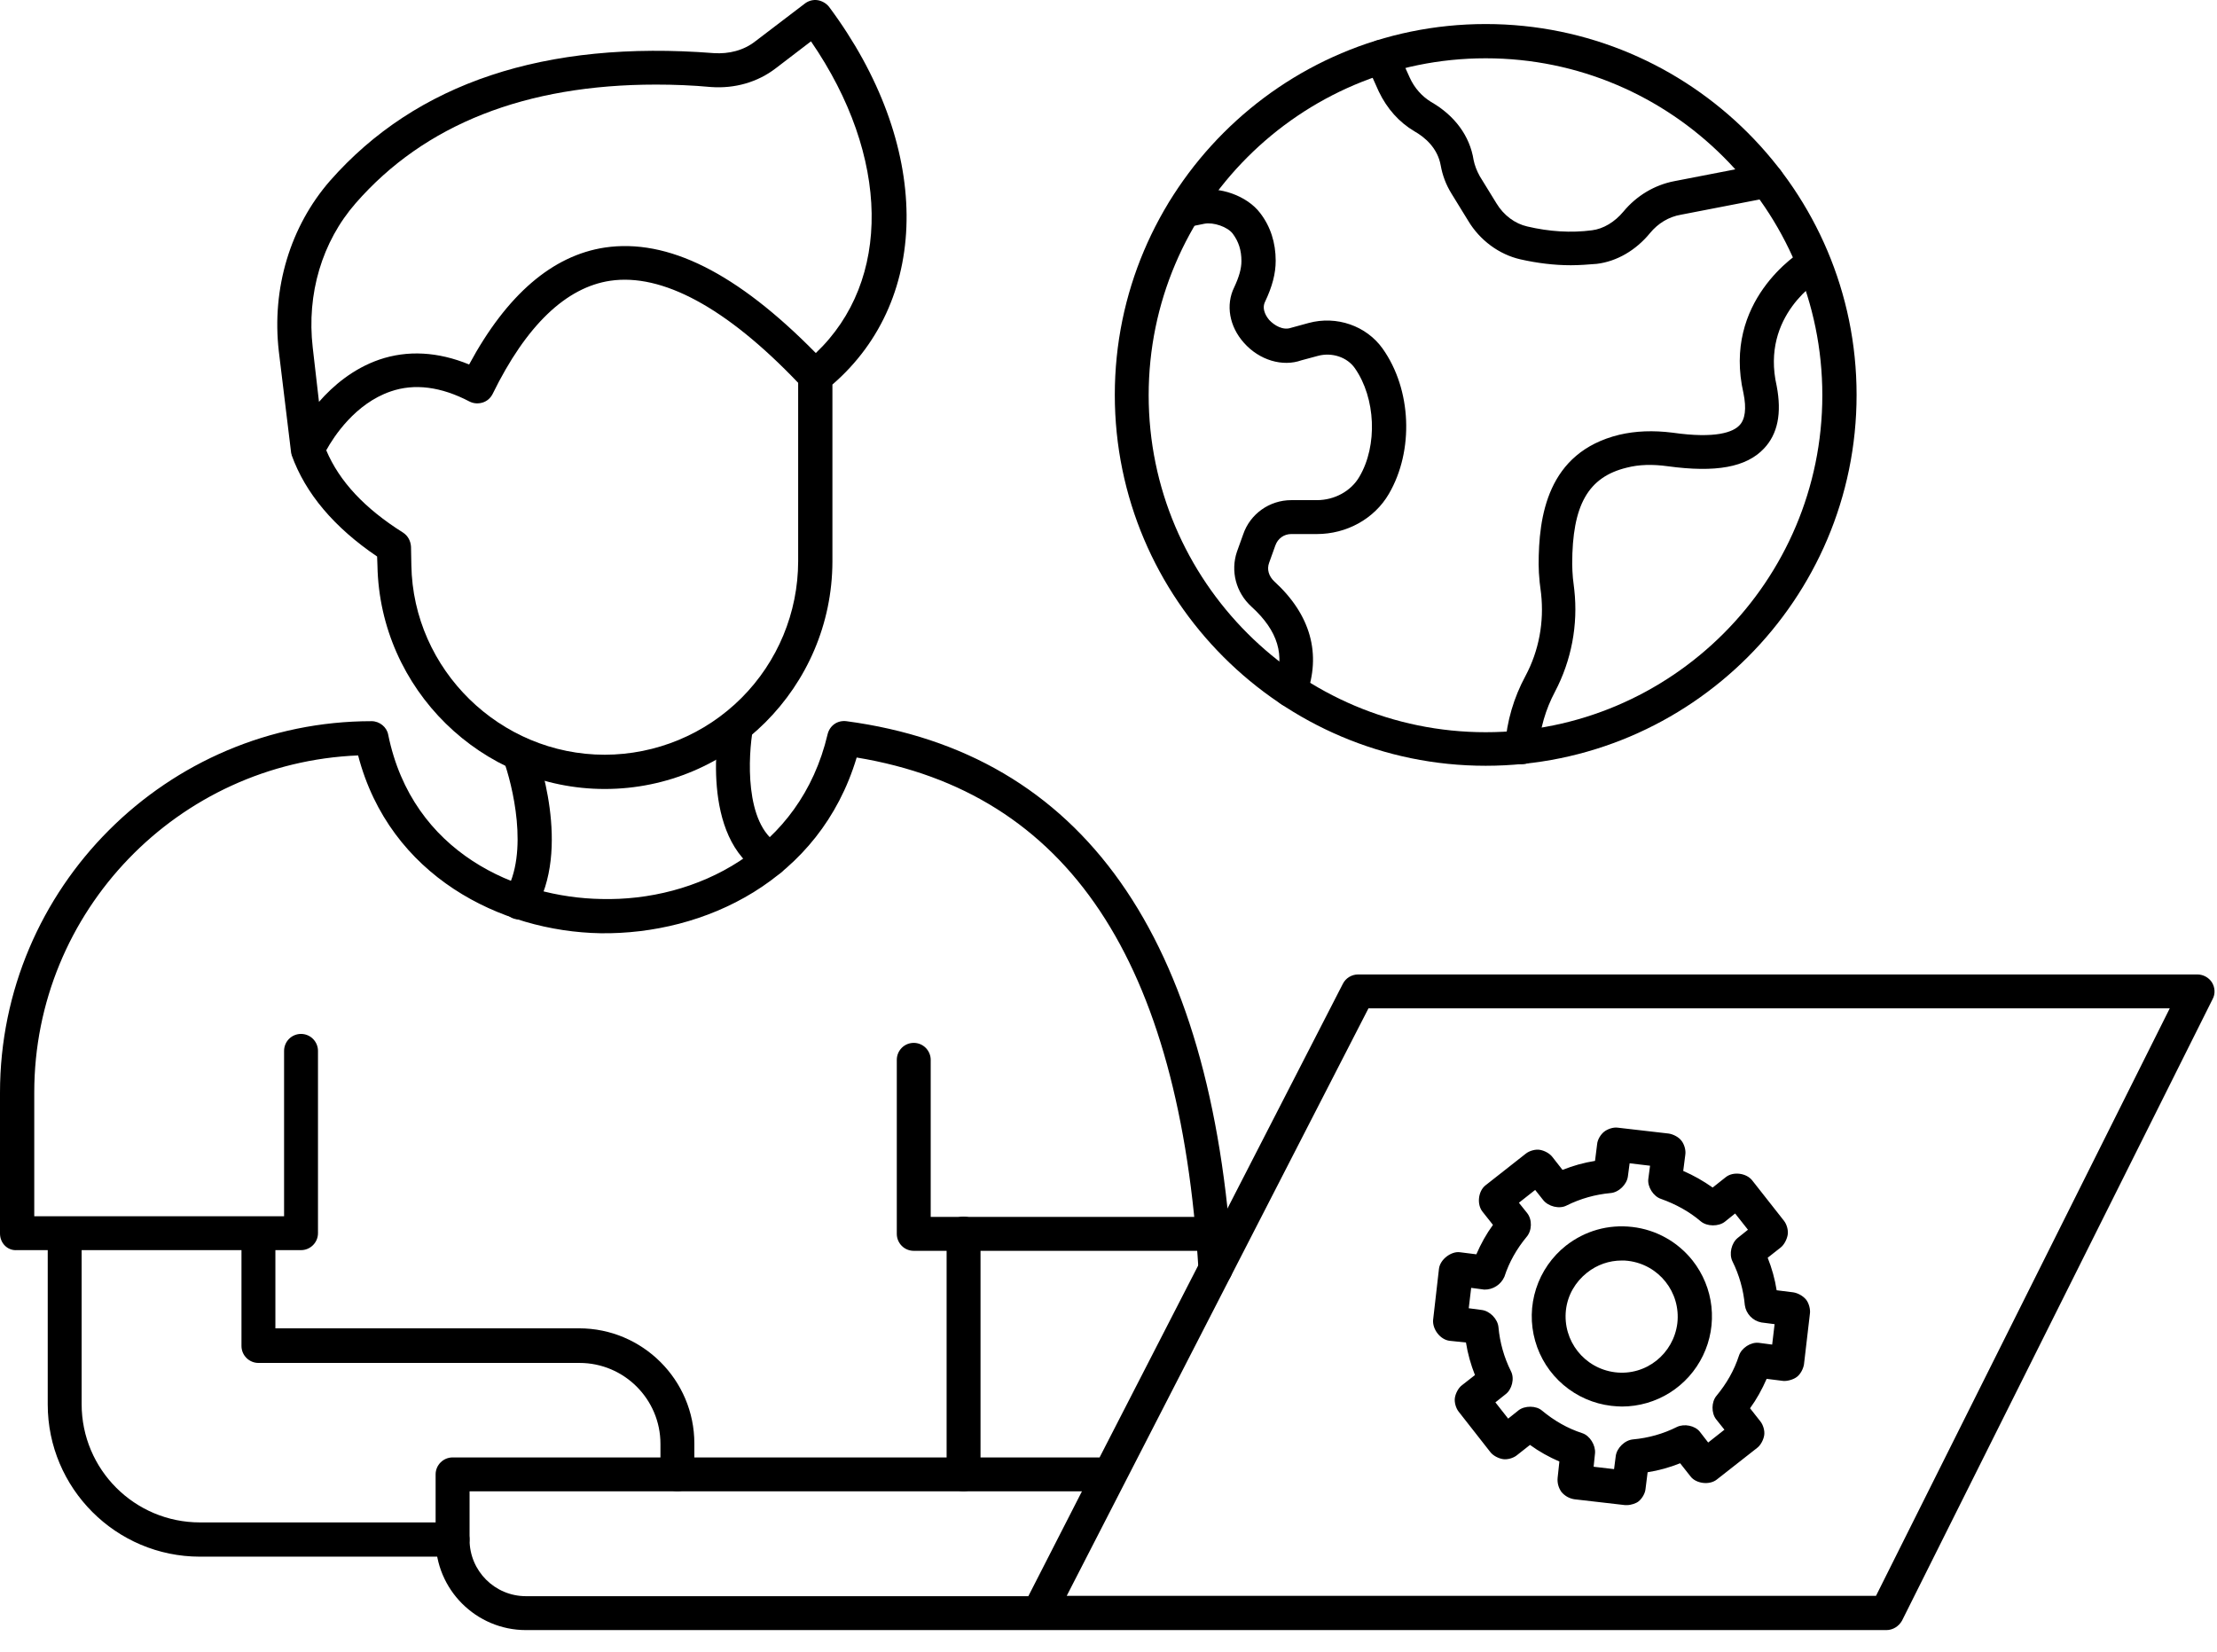 <svg width="51" height="38" viewBox="0 0 51 38" fill="none" xmlns="http://www.w3.org/2000/svg">
<path d="M43.395 37.501H12.099C10.953 37.501 10.021 36.569 10.021 35.423V33.919C10.021 33.704 10.197 33.529 10.412 33.529H25.295L30.891 22.633C30.954 22.506 31.09 22.418 31.241 22.418H50.55C50.685 22.418 50.813 22.49 50.884 22.601C50.956 22.72 50.964 22.864 50.9 22.983L43.753 37.286C43.681 37.413 43.546 37.501 43.395 37.501ZM24.539 36.713H43.156L49.913 23.198H31.48L25.884 34.094L24.539 36.713ZM10.802 34.309V35.423C10.802 36.14 11.383 36.721 12.099 36.721H23.656L24.889 34.309H10.802Z" fill="black"/>
<path d="M10.41 35.812H4.6C2.666 35.812 1.098 34.236 1.098 32.31V28.378C1.098 28.275 1.139 28.176 1.212 28.102C1.285 28.029 1.384 27.988 1.488 27.988C1.591 27.988 1.69 28.029 1.763 28.102C1.837 28.176 1.878 28.275 1.878 28.378V32.302C1.878 33.806 3.095 35.024 4.6 35.024H10.41C10.625 35.024 10.8 35.199 10.8 35.414C10.8 35.629 10.625 35.812 10.41 35.812Z" fill="black"/>
<path d="M27.961 29.588C27.754 29.588 27.579 29.429 27.571 29.222C27.141 22.099 24.57 18.23 19.707 17.427C18.855 20.268 16.197 21.502 13.817 21.47C11.525 21.43 8.962 20.157 8.238 17.379C4.099 17.546 0.788 20.96 0.788 25.131V27.98H6.535V24.176C6.535 24.073 6.576 23.973 6.649 23.9C6.722 23.827 6.821 23.786 6.925 23.786C7.028 23.786 7.127 23.827 7.2 23.9C7.273 23.973 7.315 24.073 7.315 24.176V28.37C7.315 28.585 7.139 28.76 6.925 28.76H0.39C0.175 28.776 0 28.601 0 28.378V25.139C0 20.427 3.836 16.591 8.548 16.591C8.731 16.591 8.898 16.726 8.93 16.901C9.487 19.639 11.915 20.65 13.833 20.682C16.006 20.738 18.41 19.56 19.038 16.893C19.086 16.694 19.261 16.567 19.468 16.591C24.904 17.315 27.889 21.549 28.351 29.166C28.367 29.381 28.2 29.564 27.985 29.58C27.977 29.588 27.969 29.588 27.961 29.588Z" fill="black"/>
<path d="M15.583 34.307C15.48 34.307 15.381 34.266 15.307 34.193C15.234 34.12 15.193 34.021 15.193 33.917V33.217C15.193 32.19 14.358 31.355 13.331 31.355H5.945C5.841 31.355 5.742 31.313 5.669 31.24C5.596 31.167 5.555 31.068 5.555 30.965V28.378C5.555 28.274 5.596 28.175 5.669 28.102C5.742 28.029 5.841 27.988 5.945 27.988C6.048 27.988 6.147 28.029 6.22 28.102C6.294 28.175 6.335 28.274 6.335 28.378V30.559H13.323C14.779 30.559 15.973 31.744 15.973 33.209V33.909C15.973 34.132 15.798 34.307 15.583 34.307ZM27.896 28.776H21.02C20.916 28.776 20.817 28.735 20.744 28.662C20.671 28.588 20.63 28.489 20.63 28.386V24.382C20.63 24.279 20.671 24.18 20.744 24.106C20.817 24.033 20.916 23.992 21.02 23.992C21.123 23.992 21.222 24.033 21.295 24.106C21.368 24.18 21.41 24.279 21.41 24.382V27.996H27.896C28 27.996 28.099 28.037 28.172 28.11C28.245 28.183 28.286 28.282 28.286 28.386C28.286 28.489 28.245 28.588 28.172 28.662C28.099 28.735 28 28.776 27.896 28.776Z" fill="black"/>
<path d="M22.166 34.308C22.062 34.308 21.963 34.267 21.89 34.194C21.817 34.121 21.776 34.022 21.776 33.918V28.379C21.776 28.275 21.817 28.176 21.89 28.103C21.963 28.03 22.062 27.989 22.166 27.989C22.269 27.989 22.368 28.03 22.441 28.103C22.515 28.176 22.556 28.275 22.556 28.379V33.91C22.556 34.133 22.381 34.308 22.166 34.308ZM13.912 18.151C11.078 18.151 8.738 15.851 8.683 13.017L8.675 12.803C7.688 12.134 7.027 11.354 6.709 10.47V10.463C6.7 10.437 6.694 10.41 6.693 10.383L6.414 8.083C6.247 6.634 6.677 5.209 7.592 4.159C9.574 1.906 12.535 0.919 16.419 1.222C16.769 1.246 17.111 1.158 17.374 0.951L18.512 0.084C18.592 0.02 18.703 -0.012 18.807 0.004C18.91 0.02 19.006 0.076 19.07 0.155C21.425 3.315 21.449 6.857 19.149 8.847V12.922C19.141 15.803 16.793 18.151 13.912 18.151ZM7.505 10.359C7.807 11.075 8.388 11.696 9.272 12.253C9.383 12.325 9.447 12.444 9.455 12.58L9.463 13.002C9.502 15.405 11.5 17.363 13.912 17.363C15.091 17.361 16.222 16.892 17.056 16.058C17.89 15.224 18.359 14.093 18.361 12.914V8.807C16.698 7.064 15.225 6.284 14.039 6.459C13.021 6.61 12.105 7.486 11.333 9.062C11.285 9.157 11.206 9.229 11.102 9.261C10.999 9.292 10.895 9.285 10.8 9.237C10.147 8.895 9.534 8.815 8.985 9.006C8.173 9.285 7.68 10.041 7.505 10.359ZM15.09 1.946C12.089 1.946 9.765 2.861 8.181 4.676C7.409 5.56 7.051 6.761 7.194 7.995L7.338 9.245C7.664 8.871 8.126 8.481 8.723 8.274C9.375 8.051 10.076 8.091 10.792 8.385C11.659 6.777 12.71 5.878 13.912 5.695C15.361 5.48 16.952 6.276 18.767 8.122C20.518 6.459 20.478 3.602 18.656 0.951L17.844 1.572C17.43 1.89 16.905 2.042 16.355 2.002C15.926 1.962 15.504 1.946 15.09 1.946Z" fill="black"/>
<path d="M11.947 21.152C11.876 21.152 11.804 21.137 11.741 21.097C11.653 21.041 11.59 20.953 11.566 20.852C11.543 20.751 11.559 20.645 11.613 20.556C12.186 19.624 11.78 18.025 11.581 17.483C11.562 17.435 11.553 17.384 11.555 17.332C11.556 17.281 11.568 17.23 11.59 17.183C11.611 17.137 11.642 17.095 11.68 17.06C11.719 17.025 11.763 16.999 11.812 16.982C12.011 16.902 12.242 17.006 12.314 17.213C12.345 17.308 13.173 19.529 12.282 20.977C12.202 21.089 12.075 21.152 11.947 21.152ZM17.726 20.158C17.662 20.158 17.591 20.142 17.535 20.11C16.078 19.282 16.532 16.743 16.556 16.632C16.596 16.417 16.795 16.282 17.01 16.321C17.224 16.361 17.36 16.568 17.32 16.775C17.216 17.356 17.113 18.964 17.917 19.425C18.108 19.529 18.172 19.768 18.06 19.959C17.997 20.086 17.861 20.158 17.726 20.158ZM29.689 16.266C29.641 16.266 29.601 16.258 29.553 16.242C29.457 16.205 29.379 16.132 29.336 16.038C29.293 15.944 29.288 15.837 29.323 15.74C29.569 15.08 29.402 14.514 28.789 13.957C28.431 13.631 28.304 13.138 28.455 12.692L28.598 12.294C28.757 11.824 29.203 11.506 29.704 11.506H30.294C30.699 11.506 31.081 11.299 31.273 10.965C31.694 10.248 31.647 9.158 31.169 8.473C30.994 8.219 30.644 8.099 30.317 8.187L29.935 8.29C29.506 8.442 28.972 8.29 28.614 7.885C28.28 7.51 28.192 7.017 28.391 6.611C28.503 6.372 28.558 6.181 28.558 6.006C28.558 5.759 28.495 5.56 28.359 5.377C28.24 5.218 27.914 5.107 27.707 5.147L27.317 5.226C27.216 5.246 27.111 5.225 27.025 5.168C26.939 5.112 26.878 5.024 26.855 4.924C26.815 4.709 26.951 4.502 27.158 4.462L27.548 4.382C28.049 4.279 28.686 4.502 28.988 4.9C29.227 5.21 29.346 5.584 29.346 5.998C29.346 6.293 29.267 6.595 29.1 6.945C29.012 7.128 29.155 7.311 29.195 7.359C29.314 7.487 29.514 7.606 29.697 7.542L30.102 7.431C30.747 7.256 31.432 7.495 31.806 8.02C32.474 8.959 32.53 10.368 31.949 11.363C31.615 11.936 30.978 12.286 30.294 12.286H29.704C29.537 12.286 29.394 12.389 29.338 12.549L29.195 12.947C29.139 13.098 29.187 13.257 29.314 13.376C30.15 14.14 30.405 15.048 30.047 16.011C29.991 16.17 29.848 16.266 29.689 16.266ZM35.021 17.579H34.989C34.885 17.571 34.788 17.522 34.72 17.443C34.651 17.364 34.617 17.261 34.623 17.157C34.663 16.592 34.822 16.051 35.093 15.549C35.403 14.968 35.523 14.308 35.451 13.655L35.419 13.4C35.403 13.233 35.395 13.114 35.395 12.986C35.395 11.896 35.586 10.408 37.25 10.002C37.624 9.914 38.03 9.898 38.476 9.954C39.478 10.097 39.868 9.938 40.012 9.787C40.147 9.651 40.179 9.397 40.107 9.047C39.622 6.929 41.349 5.831 41.508 5.736C41.667 5.632 41.882 5.664 42.01 5.807C42.153 5.966 42.145 6.213 41.986 6.356C41.962 6.372 41.938 6.396 41.914 6.404C41.858 6.436 40.497 7.248 40.871 8.879C40.991 9.508 40.895 9.986 40.577 10.32C40.171 10.75 39.471 10.877 38.364 10.726C38.014 10.678 37.704 10.686 37.425 10.758C36.534 10.973 36.167 11.617 36.167 12.978C36.167 13.082 36.175 13.185 36.183 13.297L36.215 13.567C36.305 14.377 36.149 15.195 35.77 15.915C35.555 16.321 35.427 16.759 35.395 17.213C35.395 17.42 35.228 17.579 35.021 17.579ZM36.136 6.102C35.754 6.102 35.364 6.054 34.974 5.966C34.488 5.855 34.042 5.529 33.772 5.075L33.39 4.454C33.262 4.247 33.183 4.032 33.143 3.809C33.071 3.403 32.777 3.157 32.538 3.021C32.188 2.814 31.909 2.504 31.718 2.106L31.432 1.469C31.344 1.27 31.432 1.04 31.623 0.952C31.814 0.864 32.053 0.952 32.14 1.143L32.427 1.78C32.538 2.027 32.713 2.218 32.92 2.345C33.461 2.655 33.812 3.125 33.899 3.682C33.923 3.801 33.971 3.929 34.042 4.056L34.424 4.677C34.592 4.956 34.854 5.147 35.133 5.21C35.642 5.33 36.144 5.361 36.621 5.298C36.884 5.266 37.146 5.107 37.345 4.868C37.648 4.502 38.062 4.255 38.515 4.168L40.569 3.77C40.784 3.73 40.991 3.865 41.031 4.08C41.07 4.295 40.935 4.502 40.72 4.542L38.667 4.94C38.388 4.987 38.141 5.139 37.958 5.361C37.632 5.759 37.194 6.014 36.733 6.07C36.534 6.086 36.335 6.102 36.136 6.102Z" fill="black"/>
<path d="M34.177 17.617C29.473 17.617 25.645 13.789 25.645 9.085C25.645 4.381 29.473 0.553 34.177 0.553C38.881 0.553 42.709 4.381 42.709 9.085C42.709 13.789 38.881 17.617 34.177 17.617ZM34.177 1.341C29.903 1.341 26.424 4.819 26.424 9.093C26.424 13.367 29.903 16.845 34.177 16.845C38.451 16.845 41.921 13.367 41.921 9.093C41.921 4.819 38.451 1.341 34.177 1.341ZM37.424 34.626H37.384L36.214 34.491C36.099 34.473 35.995 34.413 35.92 34.324C35.852 34.229 35.82 34.113 35.832 33.997L35.872 33.623C35.633 33.52 35.403 33.392 35.196 33.241L34.893 33.48C34.814 33.544 34.678 33.584 34.575 33.568C34.471 33.552 34.344 33.488 34.28 33.401L33.556 32.477C33.492 32.398 33.453 32.262 33.468 32.159C33.484 32.055 33.548 31.928 33.636 31.864L33.93 31.634C33.835 31.395 33.763 31.14 33.723 30.885L33.349 30.846C33.134 30.822 32.951 30.583 32.967 30.368L33.102 29.19C33.126 28.975 33.381 28.784 33.58 28.808L33.962 28.856C34.065 28.617 34.193 28.386 34.344 28.179L34.105 27.877C33.97 27.71 34.002 27.407 34.169 27.272L35.1 26.54C35.18 26.476 35.315 26.436 35.419 26.452C35.522 26.468 35.649 26.532 35.713 26.619L35.944 26.914C36.183 26.818 36.437 26.747 36.692 26.707L36.74 26.325C36.748 26.221 36.819 26.102 36.899 26.038C36.978 25.974 37.114 25.927 37.217 25.943L38.387 26.078C38.491 26.094 38.618 26.158 38.682 26.245C38.745 26.325 38.785 26.46 38.769 26.564L38.721 26.938C38.96 27.041 39.183 27.168 39.398 27.32L39.7 27.081C39.868 26.946 40.17 26.985 40.305 27.152L41.038 28.084C41.101 28.163 41.141 28.299 41.125 28.402C41.109 28.506 41.046 28.633 40.966 28.697L40.664 28.935C40.759 29.174 40.831 29.429 40.87 29.683L41.253 29.731C41.356 29.747 41.475 29.811 41.547 29.898C41.611 29.978 41.651 30.121 41.635 30.225L41.499 31.387C41.483 31.49 41.42 31.61 41.34 31.673C41.261 31.737 41.117 31.777 41.022 31.769L40.64 31.721C40.536 31.96 40.409 32.191 40.258 32.398L40.496 32.7C40.56 32.78 40.6 32.915 40.584 33.018C40.568 33.122 40.504 33.249 40.417 33.313L39.494 34.037C39.326 34.172 39.016 34.133 38.889 33.966L38.65 33.663C38.411 33.759 38.156 33.83 37.902 33.87L37.854 34.252C37.846 34.356 37.774 34.475 37.695 34.539C37.639 34.586 37.52 34.626 37.424 34.626ZM36.66 33.743L37.13 33.798L37.169 33.496C37.193 33.313 37.376 33.13 37.568 33.114C37.918 33.082 38.26 32.987 38.578 32.827C38.745 32.748 38.992 32.796 39.104 32.939L39.295 33.186L39.669 32.891L39.478 32.652C39.366 32.509 39.366 32.254 39.486 32.111C39.717 31.832 39.892 31.53 40.003 31.188C40.059 31.013 40.274 30.869 40.465 30.893L40.767 30.933L40.823 30.463L40.52 30.424C40.423 30.406 40.334 30.358 40.265 30.286C40.197 30.215 40.152 30.124 40.138 30.026C40.106 29.676 40.011 29.333 39.852 29.015C39.772 28.848 39.828 28.601 39.971 28.482L40.21 28.291L39.915 27.917L39.677 28.108C39.533 28.219 39.271 28.219 39.127 28.1C38.857 27.869 38.546 27.702 38.212 27.582C38.037 27.527 37.894 27.304 37.918 27.121L37.958 26.818L37.488 26.762L37.448 27.065C37.424 27.248 37.241 27.431 37.05 27.447C36.7 27.479 36.358 27.574 36.039 27.733C35.872 27.821 35.617 27.757 35.498 27.606L35.315 27.375L34.941 27.67L35.132 27.909C35.251 28.06 35.243 28.314 35.116 28.458C34.893 28.728 34.718 29.031 34.607 29.373C34.567 29.462 34.503 29.538 34.42 29.59C34.338 29.643 34.242 29.67 34.145 29.668L33.843 29.628L33.787 30.097L34.089 30.137C34.272 30.161 34.455 30.344 34.471 30.535C34.503 30.885 34.599 31.228 34.758 31.546C34.845 31.713 34.782 31.968 34.63 32.079L34.4 32.262L34.694 32.636L34.933 32.445C35.076 32.334 35.339 32.334 35.474 32.453C35.753 32.684 36.055 32.859 36.398 32.971C36.573 33.026 36.708 33.249 36.692 33.432L36.66 33.743Z" fill="black"/>
<path d="M37.313 32.358C37.233 32.358 37.154 32.35 37.066 32.342C36.659 32.294 36.276 32.126 35.964 31.86C35.652 31.594 35.426 31.242 35.315 30.848C35.203 30.453 35.211 30.035 35.337 29.645C35.463 29.255 35.702 28.911 36.023 28.657C36.461 28.315 36.994 28.163 37.551 28.227C38.101 28.291 38.594 28.569 38.936 28.999C39.177 29.305 39.328 29.672 39.37 30.058C39.412 30.445 39.345 30.836 39.175 31.186C39.006 31.537 38.742 31.832 38.412 32.04C38.083 32.247 37.702 32.357 37.313 32.358ZM37.305 28.999C37.018 28.999 36.74 29.095 36.509 29.278C36.238 29.493 36.063 29.795 36.023 30.137C35.944 30.846 36.445 31.482 37.154 31.57C37.862 31.657 38.499 31.148 38.586 30.44C38.666 29.731 38.164 29.095 37.456 29.007C37.408 28.999 37.353 28.999 37.305 28.999Z" fill="black"/>
</svg>
